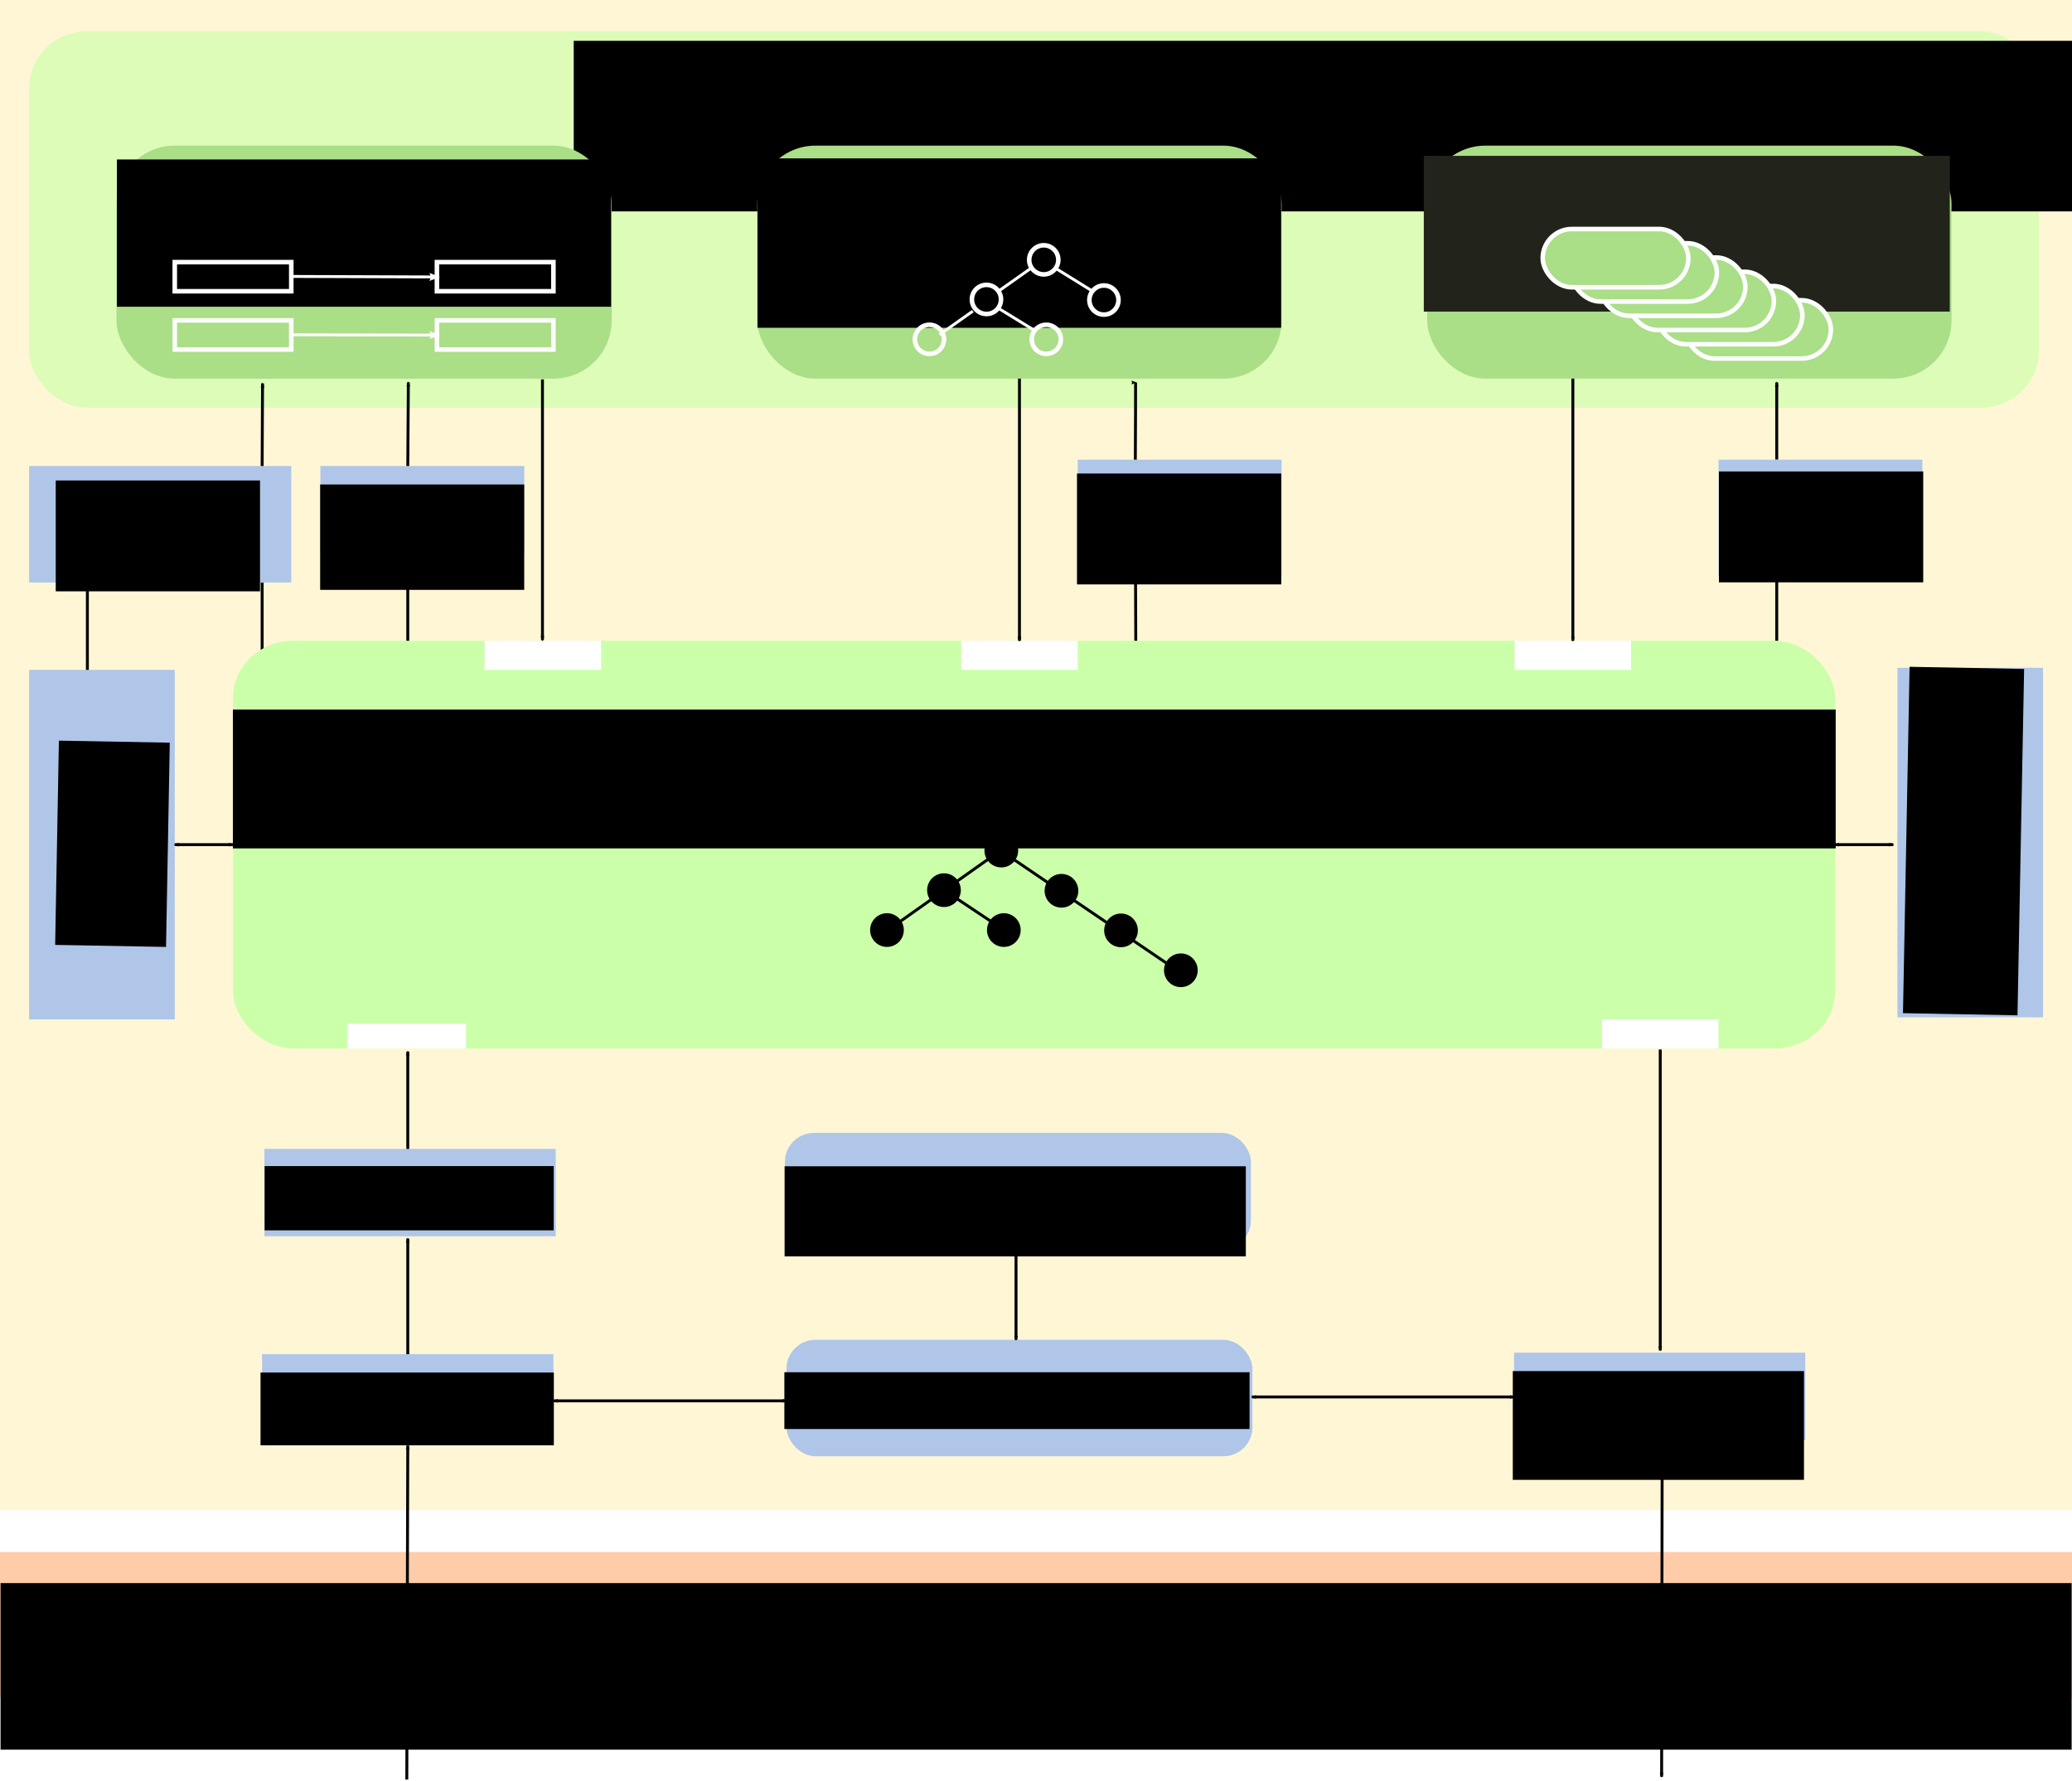 <?xml version="1.0" encoding="UTF-8" standalone="no"?>
<!-- Created with Inkscape (http://www.inkscape.org/) -->

<svg
   xmlns:dc="http://purl.org/dc/elements/1.1/"
   xmlns:cc="http://creativecommons.org/ns#"
   xmlns:rdf="http://www.w3.org/1999/02/22-rdf-syntax-ns#"
   xmlns:svg="http://www.w3.org/2000/svg"
   xmlns="http://www.w3.org/2000/svg"
   xmlns:sodipodi="http://sodipodi.sourceforge.net/DTD/sodipodi-0.dtd"
   xmlns:inkscape="http://www.inkscape.org/namespaces/inkscape"
   width="7269.088"
   height="6248.638"
   id="svg2"
   version="1.1"
   inkscape:version="0.47 r22583"
   sodipodi:docname="soar9.svg"
   inkscape:export-filename="/Users/justinnhli/Dropbox/journal/research/prelim/presentation/working.png"
   inkscape:export-xdpi="19.809912"
   inkscape:export-ydpi="19.809912">
  <sodipodi:namedview
     id="base"
     pagecolor="#ffffff"
     bordercolor="#666666"
     borderopacity="1.0"
     inkscape:pageopacity="0.0"
     inkscape:pageshadow="2"
     inkscape:zoom="0.13442929"
     inkscape:cx="3634.5442"
     inkscape:cy="3124.3191"
     inkscape:document-units="px"
     inkscape:current-layer="layer1"
     showgrid="false"
     inkscape:window-width="1920"
     inkscape:window-height="1088"
     inkscape:window-x="0"
     inkscape:window-y="22"
     inkscape:window-maximized="0">
    <inkscape:grid
       type="xygrid"
       id="grid3592"
       empspacing="5"
       visible="true"
       enabled="true"
       snapvisiblegridlinesonly="true" />
  </sodipodi:namedview>
  <defs
     id="defs4">
    <marker
       inkscape:stockid="Arrow1Mstart"
       orient="auto"
       refY="0"
       refX="0"
       id="Arrow1Mstart"
       style="overflow:visible">
      <path
         id="path4026"
         d="M 0,0 5,-5 -12.5,0 5,5 0,0 z"
         style="fill-rule:evenodd;stroke:#000000;stroke-width:1pt;marker-start:none"
         transform="matrix(0.4,0,0,0.4,4,0)" />
    </marker>
    <marker
       inkscape:stockid="Arrow1Sstart"
       orient="auto"
       refY="0"
       refX="0"
       id="Arrow1Sstart"
       style="overflow:visible">
      <path
         id="path4032"
         d="M 0,0 5,-5 -12.5,0 5,5 0,0 z"
         style="fill-rule:evenodd;stroke:#000000;stroke-width:1pt;marker-start:none"
         transform="matrix(0.2,0,0,0.2,1.2,0)" />
    </marker>
    <marker
       inkscape:stockid="Arrow2Mstart"
       orient="auto"
       refY="0"
       refX="0"
       id="Arrow2Mstart"
       style="overflow:visible">
      <path
         id="path3714"
         style="font-size:12px;fill-rule:evenodd;stroke-width:0.625;stroke-linejoin:round"
         d="M 8.719,4.034 -2.207,0.016 8.719,-4.002 c -1.745,2.372 -1.735,5.617 -6e-7,8.035 z"
         transform="scale(0.6,0.6)" />
    </marker>
    <marker
       inkscape:stockid="Arrow2Mend"
       orient="auto"
       refY="0"
       refX="0"
       id="Arrow2Mend"
       style="overflow:visible">
      <path
         id="path3717"
         style="font-size:12px;fill-rule:evenodd;stroke-width:0.625;stroke-linejoin:round"
         d="M 8.719,4.034 -2.207,0.016 8.719,-4.002 c -1.745,2.372 -1.735,5.617 -6e-7,8.035 z"
         transform="scale(-0.6,-0.6)" />
    </marker>
    <marker
       inkscape:stockid="Arrow2Lend"
       orient="auto"
       refY="0"
       refX="0"
       id="Arrow2Lend"
       style="overflow:visible">
      <path
         id="path3711"
         style="font-size:12px;fill-rule:evenodd;stroke-width:0.625;stroke-linejoin:round"
         d="M 8.719,4.034 -2.207,0.016 8.719,-4.002 c -1.745,2.372 -1.735,5.617 -6e-7,8.035 z"
         transform="matrix(-1.1,0,0,-1.1,-1.1,0)" />
    </marker>
    <inkscape:perspective
       sodipodi:type="inkscape:persp3d"
       inkscape:vp_x="0 : 526.18109 : 1"
       inkscape:vp_y="0 : 1000 : 0"
       inkscape:vp_z="744.09448 : 526.18109 : 1"
       inkscape:persp3d-origin="372.04724 : 350.78739 : 1"
       id="perspective10" />
    <inkscape:perspective
       id="perspective3616"
       inkscape:persp3d-origin="0.5 : 0.33333333 : 1"
       inkscape:vp_z="1 : 0.5 : 1"
       inkscape:vp_y="0 : 1000 : 0"
       inkscape:vp_x="0 : 0.5 : 1"
       sodipodi:type="inkscape:persp3d" />
    <inkscape:perspective
       id="perspective3649"
       inkscape:persp3d-origin="0.5 : 0.33333333 : 1"
       inkscape:vp_z="1 : 0.5 : 1"
       inkscape:vp_y="0 : 1000 : 0"
       inkscape:vp_x="0 : 0.5 : 1"
       sodipodi:type="inkscape:persp3d" />
    <inkscape:perspective
       id="perspective3649-7"
       inkscape:persp3d-origin="0.5 : 0.33333333 : 1"
       inkscape:vp_z="1 : 0.5 : 1"
       inkscape:vp_y="0 : 1000 : 0"
       inkscape:vp_x="0 : 0.5 : 1"
       sodipodi:type="inkscape:persp3d" />
    <inkscape:perspective
       id="perspective3649-6"
       inkscape:persp3d-origin="0.5 : 0.33333333 : 1"
       inkscape:vp_z="1 : 0.5 : 1"
       inkscape:vp_y="0 : 1000 : 0"
       inkscape:vp_x="0 : 0.5 : 1"
       sodipodi:type="inkscape:persp3d" />
    <inkscape:perspective
       id="perspective4143"
       inkscape:persp3d-origin="0.5 : 0.33333333 : 1"
       inkscape:vp_z="1 : 0.5 : 1"
       inkscape:vp_y="0 : 1000 : 0"
       inkscape:vp_x="0 : 0.5 : 1"
       sodipodi:type="inkscape:persp3d" />
    <inkscape:perspective
       id="perspective4143-6"
       inkscape:persp3d-origin="0.5 : 0.33333333 : 1"
       inkscape:vp_z="1 : 0.5 : 1"
       inkscape:vp_y="0 : 1000 : 0"
       inkscape:vp_x="0 : 0.5 : 1"
       sodipodi:type="inkscape:persp3d" />
    <inkscape:perspective
       id="perspective4235"
       inkscape:persp3d-origin="0.5 : 0.33333333 : 1"
       inkscape:vp_z="1 : 0.5 : 1"
       inkscape:vp_y="0 : 1000 : 0"
       inkscape:vp_x="0 : 0.5 : 1"
       sodipodi:type="inkscape:persp3d" />
    <inkscape:perspective
       id="perspective4235-8"
       inkscape:persp3d-origin="0.5 : 0.33333333 : 1"
       inkscape:vp_z="1 : 0.5 : 1"
       inkscape:vp_y="0 : 1000 : 0"
       inkscape:vp_x="0 : 0.5 : 1"
       sodipodi:type="inkscape:persp3d" />
    <inkscape:perspective
       id="perspective4235-5"
       inkscape:persp3d-origin="0.5 : 0.33333333 : 1"
       inkscape:vp_z="1 : 0.5 : 1"
       inkscape:vp_y="0 : 1000 : 0"
       inkscape:vp_x="0 : 0.5 : 1"
       sodipodi:type="inkscape:persp3d" />
    <inkscape:perspective
       id="perspective4235-86"
       inkscape:persp3d-origin="0.5 : 0.33333333 : 1"
       inkscape:vp_z="1 : 0.5 : 1"
       inkscape:vp_y="0 : 1000 : 0"
       inkscape:vp_x="0 : 0.5 : 1"
       sodipodi:type="inkscape:persp3d" />
    <inkscape:perspective
       id="perspective4235-6"
       inkscape:persp3d-origin="0.5 : 0.33333333 : 1"
       inkscape:vp_z="1 : 0.5 : 1"
       inkscape:vp_y="0 : 1000 : 0"
       inkscape:vp_x="0 : 0.5 : 1"
       sodipodi:type="inkscape:persp3d" />
    <inkscape:perspective
       id="perspective4235-1"
       inkscape:persp3d-origin="0.5 : 0.33333333 : 1"
       inkscape:vp_z="1 : 0.5 : 1"
       inkscape:vp_y="0 : 1000 : 0"
       inkscape:vp_x="0 : 0.5 : 1"
       sodipodi:type="inkscape:persp3d" />
    <inkscape:perspective
       id="perspective4235-7"
       inkscape:persp3d-origin="0.5 : 0.33333333 : 1"
       inkscape:vp_z="1 : 0.5 : 1"
       inkscape:vp_y="0 : 1000 : 0"
       inkscape:vp_x="0 : 0.5 : 1"
       sodipodi:type="inkscape:persp3d" />
    <inkscape:perspective
       id="perspective4235-56"
       inkscape:persp3d-origin="0.5 : 0.33333333 : 1"
       inkscape:vp_z="1 : 0.5 : 1"
       inkscape:vp_y="0 : 1000 : 0"
       inkscape:vp_x="0 : 0.5 : 1"
       sodipodi:type="inkscape:persp3d" />
    <inkscape:perspective
       id="perspective4235-0"
       inkscape:persp3d-origin="0.5 : 0.33333333 : 1"
       inkscape:vp_z="1 : 0.5 : 1"
       inkscape:vp_y="0 : 1000 : 0"
       inkscape:vp_x="0 : 0.5 : 1"
       sodipodi:type="inkscape:persp3d" />
    <inkscape:perspective
       id="perspective4456"
       inkscape:persp3d-origin="0.5 : 0.33333333 : 1"
       inkscape:vp_z="1 : 0.5 : 1"
       inkscape:vp_y="0 : 1000 : 0"
       inkscape:vp_x="0 : 0.5 : 1"
       sodipodi:type="inkscape:persp3d" />
    <inkscape:perspective
       id="perspective4478"
       inkscape:persp3d-origin="0.5 : 0.33333333 : 1"
       inkscape:vp_z="1 : 0.5 : 1"
       inkscape:vp_y="0 : 1000 : 0"
       inkscape:vp_x="0 : 0.5 : 1"
       sodipodi:type="inkscape:persp3d" />
    <inkscape:perspective
       id="perspective5490"
       inkscape:persp3d-origin="0.5 : 0.33333333 : 1"
       inkscape:vp_z="1 : 0.5 : 1"
       inkscape:vp_y="0 : 1000 : 0"
       inkscape:vp_x="0 : 0.5 : 1"
       sodipodi:type="inkscape:persp3d" />
    <inkscape:perspective
       id="perspective5542"
       inkscape:persp3d-origin="0.5 : 0.33333333 : 1"
       inkscape:vp_z="1 : 0.5 : 1"
       inkscape:vp_y="0 : 1000 : 0"
       inkscape:vp_x="0 : 0.5 : 1"
       sodipodi:type="inkscape:persp3d" />
    <inkscape:perspective
       id="perspective5575"
       inkscape:persp3d-origin="0.5 : 0.33333333 : 1"
       inkscape:vp_z="1 : 0.5 : 1"
       inkscape:vp_y="0 : 1000 : 0"
       inkscape:vp_x="0 : 0.5 : 1"
       sodipodi:type="inkscape:persp3d" />
    <inkscape:perspective
       id="perspective5575-5"
       inkscape:persp3d-origin="0.5 : 0.33333333 : 1"
       inkscape:vp_z="1 : 0.5 : 1"
       inkscape:vp_y="0 : 1000 : 0"
       inkscape:vp_x="0 : 0.5 : 1"
       sodipodi:type="inkscape:persp3d" />
    <inkscape:perspective
       id="perspective5575-8"
       inkscape:persp3d-origin="0.5 : 0.33333333 : 1"
       inkscape:vp_z="1 : 0.5 : 1"
       inkscape:vp_y="0 : 1000 : 0"
       inkscape:vp_x="0 : 0.5 : 1"
       sodipodi:type="inkscape:persp3d" />
    <inkscape:perspective
       id="perspective5575-1"
       inkscape:persp3d-origin="0.5 : 0.33333333 : 1"
       inkscape:vp_z="1 : 0.5 : 1"
       inkscape:vp_y="0 : 1000 : 0"
       inkscape:vp_x="0 : 0.5 : 1"
       sodipodi:type="inkscape:persp3d" />
    <inkscape:perspective
       id="perspective5575-3"
       inkscape:persp3d-origin="0.5 : 0.33333333 : 1"
       inkscape:vp_z="1 : 0.5 : 1"
       inkscape:vp_y="0 : 1000 : 0"
       inkscape:vp_x="0 : 0.5 : 1"
       sodipodi:type="inkscape:persp3d" />
    <inkscape:perspective
       id="perspective5575-7"
       inkscape:persp3d-origin="0.5 : 0.33333333 : 1"
       inkscape:vp_z="1 : 0.5 : 1"
       inkscape:vp_y="0 : 1000 : 0"
       inkscape:vp_x="0 : 0.5 : 1"
       sodipodi:type="inkscape:persp3d" />
    <inkscape:perspective
       id="perspective5575-50"
       inkscape:persp3d-origin="0.5 : 0.33333333 : 1"
       inkscape:vp_z="1 : 0.5 : 1"
       inkscape:vp_y="0 : 1000 : 0"
       inkscape:vp_x="0 : 0.5 : 1"
       sodipodi:type="inkscape:persp3d" />
    <inkscape:perspective
       id="perspective5575-15"
       inkscape:persp3d-origin="0.5 : 0.33333333 : 1"
       inkscape:vp_z="1 : 0.5 : 1"
       inkscape:vp_y="0 : 1000 : 0"
       inkscape:vp_x="0 : 0.5 : 1"
       sodipodi:type="inkscape:persp3d" />
    <inkscape:perspective
       id="perspective5575-59"
       inkscape:persp3d-origin="0.5 : 0.33333333 : 1"
       inkscape:vp_z="1 : 0.5 : 1"
       inkscape:vp_y="0 : 1000 : 0"
       inkscape:vp_x="0 : 0.5 : 1"
       sodipodi:type="inkscape:persp3d" />
    <inkscape:perspective
       id="perspective5575-9"
       inkscape:persp3d-origin="0.5 : 0.33333333 : 1"
       inkscape:vp_z="1 : 0.5 : 1"
       inkscape:vp_y="0 : 1000 : 0"
       inkscape:vp_x="0 : 0.5 : 1"
       sodipodi:type="inkscape:persp3d" />
    <inkscape:perspective
       id="perspective5764"
       inkscape:persp3d-origin="0.5 : 0.33333333 : 1"
       inkscape:vp_z="1 : 0.5 : 1"
       inkscape:vp_y="0 : 1000 : 0"
       inkscape:vp_x="0 : 0.5 : 1"
       sodipodi:type="inkscape:persp3d" />
    <inkscape:perspective
       id="perspective5805"
       inkscape:persp3d-origin="0.5 : 0.33333333 : 1"
       inkscape:vp_z="1 : 0.5 : 1"
       inkscape:vp_y="0 : 1000 : 0"
       inkscape:vp_x="0 : 0.5 : 1"
       sodipodi:type="inkscape:persp3d" />
    <inkscape:perspective
       id="perspective5855"
       inkscape:persp3d-origin="0.5 : 0.33333333 : 1"
       inkscape:vp_z="1 : 0.5 : 1"
       inkscape:vp_y="0 : 1000 : 0"
       inkscape:vp_x="0 : 0.5 : 1"
       sodipodi:type="inkscape:persp3d" />
    <inkscape:perspective
       id="perspective5877"
       inkscape:persp3d-origin="0.5 : 0.33333333 : 1"
       inkscape:vp_z="1 : 0.5 : 1"
       inkscape:vp_y="0 : 1000 : 0"
       inkscape:vp_x="0 : 0.5 : 1"
       sodipodi:type="inkscape:persp3d" />
    <inkscape:perspective
       id="perspective5877-6"
       inkscape:persp3d-origin="0.5 : 0.33333333 : 1"
       inkscape:vp_z="1 : 0.5 : 1"
       inkscape:vp_y="0 : 1000 : 0"
       inkscape:vp_x="0 : 0.5 : 1"
       sodipodi:type="inkscape:persp3d" />
    <inkscape:perspective
       id="perspective5877-2"
       inkscape:persp3d-origin="0.5 : 0.33333333 : 1"
       inkscape:vp_z="1 : 0.5 : 1"
       inkscape:vp_y="0 : 1000 : 0"
       inkscape:vp_x="0 : 0.5 : 1"
       sodipodi:type="inkscape:persp3d" />
    <inkscape:perspective
       id="perspective5877-62"
       inkscape:persp3d-origin="0.5 : 0.33333333 : 1"
       inkscape:vp_z="1 : 0.5 : 1"
       inkscape:vp_y="0 : 1000 : 0"
       inkscape:vp_x="0 : 0.5 : 1"
       sodipodi:type="inkscape:persp3d" />
    <inkscape:perspective
       id="perspective4016"
       inkscape:persp3d-origin="0.5 : 0.33333333 : 1"
       inkscape:vp_z="1 : 0.5 : 1"
       inkscape:vp_y="0 : 1000 : 0"
       inkscape:vp_x="0 : 0.5 : 1"
       sodipodi:type="inkscape:persp3d" />
    <inkscape:perspective
       id="perspective4078"
       inkscape:persp3d-origin="0.5 : 0.33333333 : 1"
       inkscape:vp_z="1 : 0.5 : 1"
       inkscape:vp_y="0 : 1000 : 0"
       inkscape:vp_x="0 : 0.5 : 1"
       sodipodi:type="inkscape:persp3d" />
    <inkscape:perspective
       id="perspective4163"
       inkscape:persp3d-origin="0.5 : 0.33333333 : 1"
       inkscape:vp_z="1 : 0.5 : 1"
       inkscape:vp_y="0 : 1000 : 0"
       inkscape:vp_x="0 : 0.5 : 1"
       sodipodi:type="inkscape:persp3d" />
    <inkscape:perspective
       id="perspective4163-9"
       inkscape:persp3d-origin="0.5 : 0.33333333 : 1"
       inkscape:vp_z="1 : 0.5 : 1"
       inkscape:vp_y="0 : 1000 : 0"
       inkscape:vp_x="0 : 0.5 : 1"
       sodipodi:type="inkscape:persp3d" />
    <inkscape:perspective
       id="perspective4218"
       inkscape:persp3d-origin="0.5 : 0.33333333 : 1"
       inkscape:vp_z="1 : 0.5 : 1"
       inkscape:vp_y="0 : 1000 : 0"
       inkscape:vp_x="0 : 0.5 : 1"
       sodipodi:type="inkscape:persp3d" />
    <inkscape:perspective
       id="perspective4258"
       inkscape:persp3d-origin="0.5 : 0.33333333 : 1"
       inkscape:vp_z="1 : 0.5 : 1"
       inkscape:vp_y="0 : 1000 : 0"
       inkscape:vp_x="0 : 0.5 : 1"
       sodipodi:type="inkscape:persp3d" />
    <inkscape:perspective
       id="perspective4319"
       inkscape:persp3d-origin="0.5 : 0.33333333 : 1"
       inkscape:vp_z="1 : 0.5 : 1"
       inkscape:vp_y="0 : 1000 : 0"
       inkscape:vp_x="0 : 0.5 : 1"
       sodipodi:type="inkscape:persp3d" />
    <inkscape:perspective
       id="perspective4352"
       inkscape:persp3d-origin="0.5 : 0.33333333 : 1"
       inkscape:vp_z="1 : 0.5 : 1"
       inkscape:vp_y="0 : 1000 : 0"
       inkscape:vp_x="0 : 0.5 : 1"
       sodipodi:type="inkscape:persp3d" />
    <marker
       inkscape:stockid="Arrow2LendJ"
       orient="auto"
       refY="0"
       refX="0"
       id="Arrow2LendJ"
       style="overflow:visible">
      <path
         id="path3253"
         style="font-size:12px;fill:#ffffff;fill-rule:evenodd;stroke:#ffffff;stroke-width:0.625;stroke-linejoin:round"
         d="M 8.719,4.034 -2.207,0.016 8.719,-4.002 c -1.745,2.372 -1.735,5.617 -6e-7,8.035 z"
         transform="matrix(-1.1,0,0,-1.1,-1.1,0)" />
    </marker>
    <marker
       inkscape:stockid="Arrow2Lendb"
       orient="auto"
       refY="0"
       refX="0"
       id="Arrow2Lendb"
       style="overflow:visible">
      <path
         id="path3688"
         style="font-size:12px;fill:#fdfefe;fill-rule:evenodd;stroke:#fdfefe;stroke-width:0.625;stroke-linejoin:round"
         d="M 8.719,4.034 -2.207,0.016 8.719,-4.002 c -1.745,2.372 -1.735,5.617 -6e-7,8.035 z"
         transform="matrix(-1.1,0,0,-1.1,-1.1,0)" />
    </marker>
    <inkscape:perspective
       id="perspective5074"
       inkscape:persp3d-origin="0.5 : 0.33333333 : 1"
       inkscape:vp_z="1 : 0.5 : 1"
       inkscape:vp_y="0 : 1000 : 0"
       inkscape:vp_x="0 : 0.5 : 1"
       sodipodi:type="inkscape:persp3d" />
  </defs>
  <g
     inkscape:label="Layer 1"
     inkscape:groupmode="layer"
     id="layer1"
     transform="translate(-20,-392.362)">
    <rect
       style="fill:#fff6d5;fill-opacity:0.99;fill-rule:nonzero;stroke:none"
       id="rect2816"
       width="7269.088"
       height="5298.381"
       x="20"
       y="392.362" />
    <path
       style="fill:none;stroke:#000000;stroke-width:10.218px;stroke-linecap:butt;stroke-linejoin:miter;stroke-opacity:1"
       d="m 939.663,2682.26 c 0,-204.37 0,-246.201 0,-246.201"
       id="path4510"
       sodipodi:nodetypes="cc" />
    <path
       style="fill:none;stroke:#000000;stroke-width:10.218px;stroke-linecap:butt;stroke-linejoin:miter;stroke-opacity:1"
       d="m 1552.773,1925.135 0,0 z"
       id="path3685" />
    <rect
       style="opacity:0.668;fill:#ccffaa;fill-opacity:1;fill-rule:nonzero;stroke:none"
       id="rect3590"
       width="7050.753"
       height="1321.104"
       x="122.185"
       y="501.846"
       ry="199.591"
       rx="204.37" />
    <flowRoot
       xml:space="preserve"
       id="flowRoot3600"
       style="font-size:40px;font-style:normal;font-weight:normal;fill:#000000;fill-opacity:1;stroke:none;font-family:Bitstream Vera Sans"
       transform="matrix(10.218,0,0,10.218,-310.071,-6247.06)"><flowRegion
         id="flowRegion3602"><rect
           id="rect3604"
           width="610.714"
           height="58.571"
           x="229.286"
           y="663.791" /></flowRegion><flowPara
         id="flowPara3606"
         style="font-size:20px;font-style:normal;font-variant:normal;font-weight:normal;font-stretch:normal;font-family:FreeSerif;-inkscape-font-specification:FreeSerif">Symbolic Long Term Memories</flowPara></flowRoot>    <rect
       style="fill:#aade87;fill-opacity:1;fill-rule:nonzero;stroke:none"
       id="rect3596"
       width="1839.327"
       height="817.479"
       x="2676.806"
       y="903.286"
       rx="204.37"
       ry="204.37" />
    <flowRoot
       xml:space="preserve"
       id="flowRoot3600-6-4"
       style="font-size:40px;font-style:normal;font-weight:normal;text-align:center;text-anchor:middle;fill:#000000;fill-opacity:1;stroke:none;font-family:Bitstream Vera Sans"
       transform="matrix(10.218,0,0,10.218,900.834,-5838.732)"><flowRegion
         id="flowRegion3602-6-8"><rect
           style="text-align:center;text-anchor:middle"
           id="rect3604-4-6"
           width="179.793"
           height="58.166"
           x="173.871"
           y="664.196" /></flowRegion><flowPara
         id="flowPara3606-4-4"
         style="font-size:16px;font-style:normal;font-variant:normal;font-weight:normal;font-stretch:normal;text-align:center;text-anchor:middle;font-family:FreeSerif;-inkscape-font-specification:FreeSerif">Semantic</flowPara></flowRoot>    <path
       style="fill:none;stroke:#000000;stroke-width:10.218px;stroke-linecap:butt;stroke-linejoin:miter;stroke-opacity:1"
       d="m 3800.839,1414.211 0,0 z"
       id="path4185" />
    <rect
       style="fill:#aade87;fill-opacity:1;fill-rule:nonzero;stroke:none"
       id="rect3598"
       width="1839.327"
       height="817.479"
       x="5027.057"
       y="903.286"
       rx="204.37"
       ry="204.37" />
    <flowRoot
       xml:space="preserve"
       id="flowRoot3600-6-6"
       style="font-size:40px;font-style:normal;font-weight:normal;fill:#22241c;fill-opacity:1;stroke:none;font-family:Bitstream Vera Sans"
       transform="matrix(10.218,0,0,10.218,3289.385,-5858.238)"><flowRegion
         id="flowRegion3602-6-0"><rect
           id="rect3604-4-9"
           width="180.604"
           height="53.477"
           x="168.881"
           y="665.246"
           style="fill:#22241c" /></flowRegion><flowPara
         id="flowPara3606-4-2"
         style="font-size:16px;font-style:normal;font-variant:normal;font-weight:normal;font-stretch:normal;text-align:center;text-anchor:middle;fill:#22241c;font-family:FreeSerif;-inkscape-font-specification:FreeSerif">Episodic</flowPara></flowRoot>    <g
       transform="matrix(10.218,0,0,10.218,-79.835,-3747.652)"
       id="g4413">
      <rect
         ry="10"
         rx="10"
         y="508.271"
         x="588.384"
         height="20"
         width="50"
         id="rect4225-6"
         style="fill:#aade87;fill-opacity:1;fill-rule:nonzero;stroke:#feffff;stroke-width:1.57;stroke-miterlimit:4;stroke-opacity:1;stroke-dasharray:none;stroke-dashoffset:0" />
      <rect
         ry="10"
         rx="10"
         y="503.378"
         x="578.598"
         height="20"
         width="50"
         id="rect4225-9"
         style="fill:#aade87;fill-opacity:1;fill-rule:nonzero;stroke:#feffff;stroke-width:1.57;stroke-miterlimit:4;stroke-opacity:1;stroke-dasharray:none;stroke-dashoffset:0" />
      <rect
         ry="10"
         rx="10"
         y="498.485"
         x="568.812"
         height="20"
         width="50"
         id="rect4225-37"
         style="fill:#aade87;fill-opacity:1;fill-rule:nonzero;stroke:#feffff;stroke-width:1.57;stroke-miterlimit:4;stroke-opacity:1;stroke-dasharray:none;stroke-dashoffset:0" />
      <rect
         ry="10"
         rx="10"
         y="493.592"
         x="559.025"
         height="20"
         width="50"
         id="rect4225-7"
         style="fill:#aade87;fill-opacity:1;fill-rule:nonzero;stroke:#feffff;stroke-width:1.57;stroke-miterlimit:4;stroke-opacity:1;stroke-dasharray:none;stroke-dashoffset:0" />
      <rect
         ry="10"
         rx="10"
         y="488.699"
         x="549.239"
         height="20"
         width="50"
         id="rect4225-3"
         style="fill:#aade87;fill-opacity:1;fill-rule:nonzero;stroke:#feffff;stroke-width:1.57;stroke-miterlimit:4;stroke-opacity:1;stroke-dasharray:none;stroke-dashoffset:0" />
      <rect
         ry="10"
         rx="10"
         y="483.806"
         x="539.453"
         height="20"
         width="50"
         id="rect4225"
         style="fill:#aade87;fill-opacity:1;fill-rule:nonzero;stroke:#feffff;stroke-width:1.57;stroke-miterlimit:4;stroke-opacity:1;stroke-dasharray:none;stroke-dashoffset:0" />
    </g>
    <rect
       style="fill:#ccffaa;fill-opacity:1;fill-rule:nonzero;stroke:none"
       id="rect4405"
       width="5620.166"
       height="1430.588"
       x="837.479"
       y="2640.428"
       rx="212.082"
       ry="199.591" />
    <rect
       style="fill:#ffffff;fill-opacity:1;fill-rule:nonzero;stroke:none"
       id="rect4407"
       width="416.038"
       height="87.587"
       x="1238.919"
       y="3983.429"
       rx="7.7960838e-05"
       ry="87.587" />
    <rect
       style="fill:#ffffff;fill-opacity:1;fill-rule:nonzero;stroke:none"
       id="rect4409"
       width="408.739"
       height="102.185"
       x="5640.166"
       y="3968.831"
       rx="0"
       ry="102.185" />
    <rect
       style="fill:#ffffff;fill-opacity:1;fill-rule:nonzero;stroke:none"
       id="rect4411"
       width="408.739"
       height="102.185"
       x="5333.611"
       y="2640.428"
       ry="0" />
    <rect
       style="fill:#ffffff;fill-opacity:1;fill-rule:nonzero;stroke:none"
       id="rect4413"
       width="408.739"
       height="102.185"
       x="1720"
       y="2640.428"
       rx="0"
       ry="47.443" />
    <rect
       style="fill:#ffffff;fill-opacity:1;fill-rule:nonzero;stroke:none"
       id="rect4415"
       width="408.739"
       height="102.185"
       x="3392.099"
       y="2640.428"
       rx="0"
       ry="102.185" />
    <rect
       style="fill:#ffccaa;fill-opacity:1;fill-rule:nonzero;stroke:none"
       id="rect4417"
       width="7269.088"
       height="510.924"
       x="20"
       y="5837.354"
       rx="0"
       ry="0" />
    <rect
       style="fill:#afc6e9;fill-opacity:1;fill-rule:nonzero;stroke:none"
       id="rect4421"
       width="510.925"
       height="1226.216"
       x="6676.612"
       y="2735.314" />
    <rect
       style="fill:#afc6e9;fill-opacity:1;fill-rule:nonzero;stroke:none"
       id="rect4425"
       width="1634.957"
       height="408.739"
       x="2778.99"
       y="5092.864"
       ry="102.185" />
    <rect
       style="fill:#afc6e9;fill-opacity:1;fill-rule:nonzero;stroke:none"
       id="rect4442"
       width="510.924"
       height="1226.218"
       x="122.185"
       y="2742.613" />
    <rect
       style="fill:#afc6e9;fill-opacity:1;fill-rule:nonzero;stroke:none"
       id="rect4444"
       width="919.663"
       height="408.739"
       x="122.185"
       y="2027.32" />
    <rect
       style="fill:#afc6e9;fill-opacity:1;fill-rule:nonzero;stroke:none"
       id="rect4446"
       width="715.294"
       height="306.555"
       x="1144.033"
       y="2027.32" />
    <path
       style="fill:none;stroke:#000000;stroke-width:10.218px;stroke-linecap:butt;stroke-linejoin:miter;stroke-opacity:1;marker-end:url(#Arrow2Mend)"
       d="m 3596.469,1720.765 0,919.663"
       id="path4492" />
    <path
       sodipodi:nodetypes="cc"
       style="fill:none;stroke:#000000;stroke-width:10.218;stroke-linecap:butt;stroke-linejoin:miter;stroke-miterlimit:4;stroke-opacity:1;stroke-dasharray:none;marker-end:url(#Arrow2Mend)"
       d="m 4003.026,2005.801 c 0.829,-69.442 0.829,-271.491 0.829,-271.491"
       id="path4496" />
    <path
       style="fill:none;stroke:#000000;stroke-width:10.218px;stroke-linecap:butt;stroke-linejoin:miter;stroke-opacity:1;marker-end:url(#Arrow2Mend)"
       d="m 5537.981,1720.765 0,919.663"
       id="path4498" />
    <path
       style="fill:none;stroke:#000000;stroke-width:10.218px;stroke-linecap:butt;stroke-linejoin:miter;stroke-opacity:1;marker-start:none;marker-end:none"
       d="m 6253.275,2640.428 c 0,-102.185 0,-226.554 0,-226.554"
       id="path4500"
       sodipodi:nodetypes="cc" />
    <path
       style="fill:none;stroke:#000000;stroke-width:10.218;stroke-linecap:butt;stroke-linejoin:miter;stroke-miterlimit:4;stroke-opacity:1;stroke-dasharray:none;marker-end:url(#Arrow2Mend)"
       d="m 6253.273,2005.135 0,-270.913"
       id="path4502"
       sodipodi:nodetypes="cc" />
    <path
       style="fill:none;stroke:#000000;stroke-width:10.218px;stroke-linecap:butt;stroke-linejoin:miter;stroke-opacity:1;marker-start:url(#Arrow2Mstart);marker-end:url(#Arrow2Mend)"
       d="m 6457.644,3355.722 204.37,0"
       id="path4504" />
    <path
       style="fill:none;stroke:#000000;stroke-width:10.218px;stroke-linecap:butt;stroke-linejoin:miter;stroke-opacity:1;marker-start:url(#Arrow2Mstart);marker-end:url(#Arrow2Mend)"
       d="m 633.109,3355.722 204.37,0"
       id="path4506" />
    <path
       style="fill:none;stroke:#000000;stroke-width:10.218px;stroke-linecap:butt;stroke-linejoin:miter;stroke-opacity:1;marker-end:url(#Arrow2Mend)"
       d="m 326.555,2742.613 0,-306.555"
       id="path4508" />
    <path
       sodipodi:nodetypes="cc"
       style="fill:none;stroke:#000000;stroke-width:10.218;stroke-linecap:butt;stroke-linejoin:miter;stroke-miterlimit:4;stroke-opacity:1;stroke-dasharray:none;marker-end:url(#Arrow2Mend)"
       d="m 939.663,2027.32 1.399,-289.769"
       id="path4512" />
    <path
       style="fill:none;stroke:#000000;stroke-width:10.218px;stroke-linecap:butt;stroke-linejoin:miter;stroke-opacity:1"
       d="m 1450.588,2640.428 0,-306.555"
       id="path4514" />
    <rect
       ry="204.37"
       rx="204.37"
       y="903.286"
       x="428.739"
       height="817.479"
       width="1737.142"
       id="rect3594"
       style="fill:#aade87;fill-opacity:1;fill-rule:nonzero;stroke:none" />
    <flowRoot
       transform="matrix(10.218,0,0,10.218,-1503.769,-5830.756)"
       style="font-size:40px;font-style:normal;font-weight:normal;text-align:center;text-anchor:middle;fill:#000000;fill-opacity:1;stroke:none;font-family:Bitstream Vera Sans"
       id="flowRoot3600-6"
       xml:space="preserve"><flowRegion
         id="flowRegion3602-6"><rect
           style="text-align:center;text-anchor:middle"
           y="663.791"
           x="189.259"
           height="50.566"
           width="169.687"
           id="rect3604-4" /></flowRegion><flowPara
         style="font-size:16px;font-style:normal;font-variant:normal;font-weight:normal;font-stretch:normal;text-align:center;text-anchor:middle;font-family:FreeSerif;-inkscape-font-specification:FreeSerif"
         id="flowPara3606-4">Procedural</flowPara></flowRoot>    <rect
       ry="51.092"
       rx="0"
       y="1312.026"
       x="633.109"
       height="102.185"
       width="408.739"
       id="rect3639"
       style="fill:#ffffff;fill-opacity:0;fill-rule:nonzero;stroke:#fdfefe;stroke-width:16.043;stroke-miterlimit:4;stroke-opacity:1;stroke-dasharray:none;stroke-dashoffset:0" />
    <rect
       ry="51.092"
       rx="0"
       y="1516.395"
       x="633.109"
       height="102.185"
       width="408.739"
       id="rect3639-4"
       style="fill:#ffffff;fill-opacity:0;fill-rule:nonzero;stroke:#fdfefe;stroke-width:16.043;stroke-miterlimit:4;stroke-opacity:1;stroke-dasharray:none;stroke-dashoffset:0" />
    <rect
       ry="51.092"
       rx="0"
       y="1312.026"
       x="1552.773"
       height="102.185"
       width="408.739"
       id="rect3639-0"
       style="fill:#ffffff;fill-opacity:0;fill-rule:nonzero;stroke:#fdfefe;stroke-width:16.043;stroke-miterlimit:4;stroke-opacity:1;stroke-dasharray:none;stroke-dashoffset:0" />
    <rect
       ry="51.092"
       rx="0"
       y="1516.395"
       x="1552.773"
       height="102.185"
       width="408.739"
       id="rect3639-47"
       style="fill:#ffffff;fill-opacity:0;fill-rule:nonzero;stroke:#fdfefe;stroke-width:16.043;stroke-miterlimit:4;stroke-opacity:1;stroke-dasharray:none;stroke-dashoffset:0" />
    <path
       id="path3681"
       d="m 1036.791,1362.199 c 521.039,1.839 521.039,1.839 521.039,1.839"
       style="fill:none;stroke:#ffffff;stroke-width:10.218;stroke-linecap:butt;stroke-linejoin:miter;stroke-miterlimit:4;stroke-opacity:1;stroke-dasharray:none;marker-end:url(#Arrow2LendJ)" />
    <path
       id="path3683"
       d="m 1036.79,1566.925 521.041,1.126"
       style="fill:none;stroke:#fdfefe;stroke-width:10.218px;stroke-linecap:butt;stroke-linejoin:miter;stroke-opacity:1;marker-end:url(#Arrow2Lendb)" />
    <path
       style="fill:none;stroke:#000000;stroke-width:10.218px;stroke-linecap:butt;stroke-linejoin:miter;stroke-opacity:1"
       d="m 1450.588,1720.765 0,0 z"
       id="path4518" />
    <path
       sodipodi:nodetypes="cc"
       style="fill:none;stroke:#000000;stroke-width:10.218px;stroke-linecap:butt;stroke-linejoin:miter;stroke-opacity:1;marker-end:url(#Arrow2Mend)"
       d="m 1447.169,6635.891 3.418,-1171.887"
       id="path4520" />
    <path
       sodipodi:nodetypes="cc"
       style="fill:none;stroke:#000000;stroke-width:10.218px;stroke-linecap:butt;stroke-linejoin:miter;stroke-opacity:1;marker-end:url(#Arrow2Mend)"
       d="m 1450.588,5146.549 0,-408.739"
       id="path4522" />
    <path
       sodipodi:nodetypes="cc"
       style="fill:none;stroke:#000000;stroke-width:10.218px;stroke-linecap:butt;stroke-linejoin:miter;stroke-opacity:1;marker-end:url(#Arrow2Mend)"
       d="m 1450.588,4479.756 0,-397.962"
       id="path4524" />
    <path
       sodipodi:nodetypes="cc"
       style="fill:none;stroke:#000000;stroke-width:10.218px;stroke-linecap:butt;stroke-linejoin:miter;stroke-opacity:1;marker-start:url(#Arrow2Mstart);marker-end:url(#Arrow2Mend)"
       d="m 3584.469,4786.514 0,306.35"
       id="path4528" />
    <path
       sodipodi:nodetypes="cc"
       style="fill:none;stroke:#000000;stroke-width:10.218px;stroke-linecap:butt;stroke-linejoin:miter;stroke-opacity:1;marker-end:url(#Arrow2Mend)"
       d="m 5851.352,5449.255 -1.948,1176.621"
       id="path4534" />
    <flowRoot
       transform="matrix(10.218,0,0,10.218,-256.538,-3893.24)"
       style="font-size:40px;font-style:normal;font-weight:normal;text-align:center;text-anchor:middle;fill:#000000;fill-opacity:1;stroke:none;font-family:Bitstream Vera Sans"
       id="flowRoot3600-0"
       xml:space="preserve"><flowRegion
         id="flowRegion3602-3"><rect
           style="text-align:center;text-anchor:middle"
           y="663.063"
           x="107.021"
           height="47.655"
           width="550.31"
           id="rect3604-3" /></flowRegion><flowPara
         style="font-size:20px;font-style:normal;font-variant:normal;font-weight:normal;font-stretch:normal;text-align:center;text-anchor:middle;font-family:FreeSerif;-inkscape-font-specification:FreeSerif"
         id="flowPara3606-9">Symbolic Short-Term Memory</flowPara></flowRoot>    <flowRoot
       xml:space="preserve"
       id="flowRoot3600-6-3"
       style="font-size:40px;font-style:normal;font-weight:normal;fill:#000000;fill-opacity:1;stroke:none;font-family:Bitstream Vera Sans"
       transform="matrix(10.218,0,0,10.218,-2127.307,-4704.611)"><flowRegion
         id="flowRegion3602-6-3"><rect
           id="rect3604-4-2"
           width="70.14"
           height="38.072"
           x="229.286"
           y="663.791" /></flowRegion><flowPara
         id="flowPara3606-4-23"
         style="font-size:12px;font-style:normal;font-variant:normal;font-weight:normal;font-stretch:normal;text-align:center;text-anchor:middle;font-family:FreeSerif;-inkscape-font-specification:FreeSerif">Reinforce-ment </flowPara><flowPara
         style="font-size:12px;font-style:normal;font-variant:normal;font-weight:normal;font-stretch:normal;text-align:center;text-anchor:middle;font-family:FreeSerif;-inkscape-font-specification:FreeSerif"
         id="flowPara5565">Learning</flowPara></flowRoot>    <flowRoot
       xml:space="preserve"
       id="flowRoot3600-6-3-8"
       style="font-size:40px;font-style:normal;font-weight:normal;text-align:center;text-anchor:middle;fill:#000000;fill-opacity:1;stroke:none;font-family:Bitstream Vera Sans"
       transform="matrix(10.218,0,0,10.218,-1223.023,-4684.817)"><flowRegion
         id="flowRegion3602-6-3-2"><rect
           style="text-align:center;text-anchor:middle"
           id="rect3604-4-2-3"
           width="70.061"
           height="36.179"
           x="231.572"
           y="663.239" /></flowRegion><flowPara
         style="font-size:12px;font-style:normal;font-variant:normal;font-weight:normal;font-stretch:normal;text-align:center;text-anchor:middle;font-family:FreeSerif;-inkscape-font-specification:FreeSerif"
         id="flowPara5565-5">Chunking</flowPara></flowRoot>    <g
       id="g7048"
       transform="translate(0,80)">
      <rect
         y="1925.135"
         x="3800.839"
         height="408.739"
         width="715.294"
         id="rect4446-8"
         style="fill:#afc6e9;fill-opacity:1;fill-rule:nonzero;stroke:none" />
      <flowRoot
         transform="matrix(10.218,0,0,10.218,1455.508,-4808.899)"
         style="font-size:40px;font-style:normal;font-weight:normal;fill:#000000;fill-opacity:1;stroke:none;font-family:Bitstream Vera Sans"
         id="flowRoot3600-6-3-2"
         xml:space="preserve"><flowRegion
           id="flowRegion3602-6-3-8"><rect
             y="663.791"
             x="229.286"
             height="38.072"
             width="70.14"
             id="rect3604-4-2-4" /></flowRegion><flowPara
           style="font-size:12px;font-style:normal;font-variant:normal;font-weight:normal;font-stretch:normal;text-align:center;text-anchor:middle;font-family:FreeSerif;-inkscape-font-specification:FreeSerif"
           id="flowPara3606-4-23-1">Semantic </flowPara><flowPara
           id="flowPara5565-7"
           style="font-size:12px;font-style:normal;font-variant:normal;font-weight:normal;font-stretch:normal;text-align:center;text-anchor:middle;font-family:FreeSerif;-inkscape-font-specification:FreeSerif">Learning</flowPara></flowRoot>    </g>
    <g
       id="g7056"
       transform="translate(0,80)">
      <rect
         y="1925.135"
         x="6048.905"
         height="408.739"
         width="715.294"
         id="rect4446-8-6"
         style="fill:#afc6e9;fill-opacity:1;fill-rule:nonzero;stroke:none" />
      <flowRoot
         transform="matrix(10.218,0,0,10.218,3707.606,-4816.198)"
         style="font-size:40px;font-style:normal;font-weight:normal;fill:#000000;fill-opacity:1;stroke:none;font-family:Bitstream Vera Sans"
         id="flowRoot3600-6-3-87"
         xml:space="preserve"><flowRegion
           id="flowRegion3602-6-3-3"><rect
             y="663.791"
             x="229.286"
             height="38.072"
             width="70.14"
             id="rect3604-4-2-9" /></flowRegion><flowPara
           style="font-size:12px;font-style:normal;font-variant:normal;font-weight:normal;font-stretch:normal;text-align:center;text-anchor:middle;font-family:FreeSerif;-inkscape-font-specification:FreeSerif"
           id="flowPara3606-4-23-2">Episodic </flowPara><flowPara
           id="flowPara5565-9"
           style="font-size:12px;font-style:normal;font-variant:normal;font-weight:normal;font-stretch:normal;text-align:center;text-anchor:middle;font-family:FreeSerif;-inkscape-font-specification:FreeSerif">Learning</flowPara></flowRoot>    </g>
    <flowRoot
       xml:space="preserve"
       id="flowRoot3600-6-3-6"
       style="font-size:40px;font-style:normal;font-weight:normal;fill:#000000;fill-opacity:1;stroke:none;font-family:Bitstream Vera Sans"
       transform="matrix(0.187,-10.217,10.217,0.187,-6611.317,5925.962)"><flowRegion
         id="flowRegion3602-6-3-5"><rect
           id="rect3604-4-2-39"
           width="70.14"
           height="38.072"
           x="229.286"
           y="663.791" /></flowRegion><flowPara
         id="flowPara3606-4-23-9"
         style="font-size:12px;font-style:normal;font-variant:normal;font-weight:normal;font-stretch:normal;text-align:center;text-anchor:middle;font-family:FreeSerif;-inkscape-font-specification:FreeSerif">Appraisal </flowPara><flowPara
         style="font-size:12px;font-style:normal;font-variant:normal;font-weight:normal;font-stretch:normal;text-align:center;text-anchor:middle;font-family:FreeSerif;-inkscape-font-specification:FreeSerif"
         id="flowPara5565-58">Detector</flowPara></flowRoot>    <flowRoot
       xml:space="preserve"
       id="flowRoot3600-6-3-9"
       style="font-size:40px;font-style:normal;font-weight:normal;fill:#000000;fill-opacity:1;stroke:none;font-family:Bitstream Vera Sans"
       transform="matrix(-0.195,10.217,-10.217,-0.195,13925.438,741.945)"><flowRegion
         id="flowRegion3602-6-3-7"><rect
           id="rect3604-4-2-5"
           width="118.933"
           height="39.325"
           x="208.143"
           y="662.01" /></flowRegion><flowPara
         id="flowPara3606-4-23-4"
         style="font-size:12px;font-style:normal;font-variant:normal;font-weight:normal;font-stretch:normal;text-align:center;text-anchor:middle;font-family:FreeSerif;-inkscape-font-specification:FreeSerif">Decision </flowPara><flowPara
         style="font-size:12px;font-style:normal;font-variant:normal;font-weight:normal;font-stretch:normal;text-align:center;text-anchor:middle;font-family:FreeSerif;-inkscape-font-specification:FreeSerif"
         id="flowPara5565-8">Procedure</flowPara></flowRoot>    <rect
       style="fill:#afc6e9;fill-opacity:1;fill-rule:nonzero;stroke:none"
       id="rect4440"
       width="1021.848"
       height="306.555"
       x="947.747"
       y="4423.172"
       rx="0" />
    <flowRoot
       xml:space="preserve"
       id="flowRoot3600-6-3-1"
       style="font-size:40px;font-style:normal;font-weight:normal;text-align:center;text-anchor:middle;fill:#000000;fill-opacity:1;stroke:none;font-family:Bitstream Vera Sans"
       transform="matrix(10.218,0,0,10.218,-1238.366,-2299.085)"><flowRegion
         id="flowRegion3602-6-3-9"><rect
           style="text-align:center;text-anchor:middle"
           id="rect3604-4-2-2"
           width="99.25"
           height="22.061"
           x="214.003"
           y="663.791" /></flowRegion><flowPara
         style="font-size:12px;font-style:normal;font-variant:normal;font-weight:normal;font-stretch:normal;text-align:center;text-anchor:middle;font-family:FreeSerif;-inkscape-font-specification:FreeSerif"
         id="flowPara5565-3">Clustering</flowPara></flowRoot>    <g
       transform="matrix(10.218,0,0,10.218,-184.37,-3668.256)"
       id="g3967">
      <rect
         ry="0"
         rx="10"
         y="862.362"
         x="110"
         height="30"
         width="100"
         id="rect4438"
         style="fill:#afc6e9;fill-opacity:1;fill-rule:nonzero;stroke:none" />
      <flowRoot
         transform="translate(-102.369,204.883)"
         style="font-size:40px;font-style:normal;font-weight:normal;text-align:center;text-anchor:middle;fill:#000000;fill-opacity:1;stroke:none;font-family:Bitstream Vera Sans"
         id="flowRoot3600-6-3-65"
         xml:space="preserve"><flowRegion
           id="flowRegion3602-6-3-79"><rect
             style="text-align:center;text-anchor:middle"
             y="663.791"
             x="211.819"
             height="24.972"
             width="100.706"
             id="rect3604-4-2-6" /></flowRegion><flowPara
           id="flowPara5565-1"
           style="font-size:12px;font-style:normal;font-variant:normal;font-weight:normal;font-stretch:normal;text-align:center;text-anchor:middle;font-family:FreeSerif;-inkscape-font-specification:FreeSerif">Perception</flowPara></flowRoot>    </g>
    <rect
       style="fill:#afc6e9;fill-opacity:1;fill-rule:nonzero;stroke:none"
       id="rect4423"
       width="1634.957"
       height="408.739"
       x="2773.602"
       y="4366.997"
       ry="102.185" />
    <flowRoot
       xml:space="preserve"
       id="flowRoot3600-6-3-28"
       style="font-size:40px;font-style:normal;font-weight:normal;text-align:center;text-anchor:middle;fill:#000000;fill-opacity:1;stroke:none;font-family:Bitstream Vera Sans"
       transform="matrix(10.218,0,0,10.218,749.494,-2305.865)"><flowRegion
         id="flowRegion3602-6-3-84"><rect
           style="text-align:center;text-anchor:middle"
           id="rect3604-4-2-41"
           width="158.361"
           height="30.942"
           x="197.992"
           y="664.519" /></flowRegion><flowPara
         style="font-size:12px;font-style:normal;font-variant:normal;font-weight:normal;font-stretch:normal;text-align:center;text-anchor:middle;font-family:FreeSerif;-inkscape-font-specification:FreeSerif"
         id="flowPara5565-6">LT Visual Memory</flowPara></flowRoot>    <flowRoot
       xml:space="preserve"
       id="flowRoot3600-6-3-61"
       style="font-size:40px;font-style:normal;font-weight:normal;fill:#000000;fill-opacity:1;stroke:none;font-family:Bitstream Vera Sans"
       transform="matrix(10.218,0,0,10.218,733.808,-1575.882)"><flowRegion
         id="flowRegion3602-6-3-4"><rect
           id="rect3604-4-2-94"
           width="159.722"
           height="19.5"
           x="199.447"
           y="663.791" /></flowRegion><flowPara
         style="font-size:12px;font-style:normal;font-variant:normal;font-weight:normal;font-stretch:normal;text-align:center;text-anchor:middle;font-family:FreeSerif;-inkscape-font-specification:FreeSerif"
         id="flowPara5565-4">ST Visual Memory</flowPara></flowRoot>    <g
       transform="matrix(10.218,0,0,10.218,-186.079,-3673.383)"
       id="g3960">
      <rect
         ry="0"
         y="862.362"
         x="540"
         height="30"
         width="100"
         id="rect4427"
         style="fill:#afc6e9;fill-opacity:1;fill-rule:nonzero;stroke:none" />
      <flowRoot
         transform="translate(325.569,204.883)"
         style="font-size:40px;font-style:normal;font-weight:normal;text-align:center;text-anchor:middle;fill:#000000;fill-opacity:1;stroke:none;font-family:Bitstream Vera Sans"
         id="flowRoot3600-6-3-7"
         xml:space="preserve"><flowRegion
           id="flowRegion3602-6-3-0"><rect
             style="text-align:center;text-anchor:middle"
             y="663.791"
             x="214.003"
             height="37.344"
             width="99.978"
             id="rect3604-4-2-91" /></flowRegion><flowPara
           id="flowPara5565-96"
           style="font-size:12px;font-style:normal;font-variant:normal;font-weight:normal;font-stretch:normal;text-align:center;text-anchor:middle;font-family:FreeSerif;-inkscape-font-specification:FreeSerif">Action</flowPara></flowRoot>    </g>
    <flowRoot
       transform="matrix(10.218,0,0,10.218,1069.413,-816.253)"
       style="font-size:40px;font-style:normal;font-weight:normal;text-align:center;text-anchor:middle;fill:#000000;fill-opacity:1;stroke:none;font-family:Bitstream Vera Sans"
       id="flowRoot3600-0-0"
       xml:space="preserve"><flowRegion
         id="flowRegion3602-3-3"><rect
           y="661.855"
           x="-102.513"
           height="57.189"
           width="711.083"
           id="rect3604-3-8"
           style="text-align:center;text-anchor:middle" /></flowRegion><flowPara
         style="font-size:20px;font-style:normal;font-variant:normal;font-weight:normal;font-stretch:normal;text-align:center;text-anchor:middle;font-family:FreeSerif;-inkscape-font-specification:FreeSerif"
         id="flowPara3606-9-2">Body</flowPara></flowRoot>    <path
       sodipodi:nodetypes="cc"
       style="fill:none;stroke:#000000;stroke-width:10.218px;stroke-linecap:butt;stroke-linejoin:miter;stroke-opacity:1;marker-end:url(#Arrow2Mend)"
       d="m 1450.588,2027.32 2.027,-293.381"
       id="path4516" />
    <path
       sodipodi:nodetypes="cc"
       style="fill:none;stroke:#000000;stroke-width:10.218px;stroke-linecap:butt;stroke-linejoin:miter;stroke-opacity:1;marker-end:url(#Arrow2Mend)"
       d="m 5844.535,4074.434 0,1055.671"
       id="path4532" />
    <path
       sodipodi:nodetypes="cc"
       style="fill:none;stroke:#000000;stroke-width:10.218px;stroke-linecap:butt;stroke-linejoin:miter;stroke-opacity:1;marker-start:url(#Arrow2Mstart);marker-end:url(#Arrow2Mend)"
       d="m 4412.239,5293.458 919.663,0"
       id="path4530" />
    <path
       style="fill:none;stroke:#000000;stroke-width:10.218px;stroke-linecap:butt;stroke-linejoin:miter;stroke-opacity:1;marker-start:url(#Arrow2Mstart);marker-end:url(#Arrow2Mend)"
       d="m 1962.676,5307.13 817.479,0"
       id="path4526" />
    <g
       transform="matrix(10.218,0,0,10.218,-390.287,-3639.294)"
       id="g4393">
      <path
         id="path4179-0"
         d="m 379.829,689.298 -34.927,24.717"
         style="fill:#000000;fill-opacity:1;stroke:#000000;stroke-width:1;stroke-linecap:butt;stroke-linejoin:miter;stroke-miterlimit:4;stroke-opacity:1;stroke-dasharray:none"
         sodipodi:nodetypes="cc" />
      <path
         transform="translate(38.939,209.252)"
         d="m 350,477.362 c 0,2.761 -2.239,5 -5,5 -2.761,0 -5,-2.239 -5,-5 0,-2.761 2.239,-5 5,-5 2.761,0 5,2.239 5,5 z"
         sodipodi:ry="5"
         sodipodi:rx="5"
         sodipodi:cy="477.36218"
         sodipodi:cx="345"
         id="path4169-8"
         style="fill:#000000;fill-opacity:1;fill-rule:nonzero;stroke:#000000;stroke-width:1.57;stroke-miterlimit:4;stroke-opacity:1;stroke-dasharray:none;stroke-dashoffset:0"
         sodipodi:type="arc" />
      <path
         id="path4183-5"
         d="M 387.951,689.49 445.699,728.695"
         style="fill:#000000;fill-opacity:1;stroke:#000000;stroke-width:1;stroke-linecap:butt;stroke-linejoin:miter;stroke-miterlimit:4;stroke-opacity:1;stroke-dasharray:none"
         sodipodi:nodetypes="cc" />
      <path
         transform="translate(19.26,222.846)"
         d="m 350,477.362 c 0,2.761 -2.239,5 -5,5 -2.761,0 -5,-2.239 -5,-5 0,-2.761 2.239,-5 5,-5 2.761,0 5,2.239 5,5 z"
         sodipodi:ry="5"
         sodipodi:rx="5"
         sodipodi:cy="477.36218"
         sodipodi:cx="345"
         id="path4169-7-2"
         style="fill:#000000;fill-opacity:1;fill-rule:nonzero;stroke:#000000;stroke-width:1.57;stroke-miterlimit:4;stroke-opacity:1;stroke-dasharray:none;stroke-dashoffset:0"
         sodipodi:type="arc" />
      <path
         transform="translate(29.811,216.546)"
         d="m 360,497.362 c 0,2.761 -2.239,5 -5,5 -2.761,0 -5,-2.239 -5,-5 0,-2.761 2.239,-5 5,-5 2.761,0 5,2.239 5,5 z"
         sodipodi:ry="5"
         sodipodi:rx="5"
         sodipodi:cy="497.36218"
         sodipodi:cx="355"
         id="path4171-9-7"
         style="fill:#000000;fill-opacity:1;fill-rule:nonzero;stroke:#000000;stroke-width:1.57;stroke-miterlimit:4;stroke-opacity:1;stroke-dasharray:none;stroke-dashoffset:0"
         sodipodi:type="arc" />
      <path
         transform="translate(9.688,216.546)"
         d="m 340,497.362 c 0,2.761 -2.239,5 -5,5 -2.761,0 -5,-2.239 -5,-5 0,-2.761 2.239,-5 5,-5 2.761,0 5,2.239 5,5 z"
         sodipodi:ry="5"
         sodipodi:rx="5"
         sodipodi:cy="497.36218"
         sodipodi:cx="335"
         id="path4173-3-3"
         style="fill:#000000;fill-opacity:1;fill-rule:nonzero;stroke:#000000;stroke-width:1.57;stroke-miterlimit:4;stroke-opacity:1;stroke-dasharray:none;stroke-dashoffset:0"
         sodipodi:type="arc" />
      <path
         id="path4183-0-9"
         d="m 364.474,700.315 20.551,13.701"
         style="fill:#000000;fill-opacity:1;stroke:#000000;stroke-width:1;stroke-linecap:butt;stroke-linejoin:miter;stroke-miterlimit:4;stroke-opacity:1;stroke-dasharray:none"
         sodipodi:nodetypes="cc" />
      <path
         transform="translate(59.597,223.059)"
         d="m 350,477.362 c 0,2.761 -2.239,5 -5,5 -2.761,0 -5,-2.239 -5,-5 0,-2.761 2.239,-5 5,-5 2.761,0 5,2.239 5,5 z"
         sodipodi:ry="5"
         sodipodi:rx="5"
         sodipodi:cy="477.36218"
         sodipodi:cx="345"
         id="path4169-8-2"
         style="fill:#000000;fill-opacity:1;fill-rule:nonzero;stroke:#000000;stroke-width:1.57;stroke-miterlimit:4;stroke-opacity:1;stroke-dasharray:none;stroke-dashoffset:0"
         sodipodi:type="arc" />
      <path
         transform="translate(80.041,236.653)"
         d="m 350,477.362 c 0,2.761 -2.239,5 -5,5 -2.761,0 -5,-2.239 -5,-5 0,-2.761 2.239,-5 5,-5 2.761,0 5,2.239 5,5 z"
         sodipodi:ry="5"
         sodipodi:rx="5"
         sodipodi:cy="477.36218"
         sodipodi:cx="345"
         id="path4169-8-0"
         style="fill:#000000;fill-opacity:1;fill-rule:nonzero;stroke:#000000;stroke-width:1.57;stroke-miterlimit:4;stroke-opacity:1;stroke-dasharray:none;stroke-dashoffset:0"
         sodipodi:type="arc" />
      <path
         transform="translate(90.592,230.354)"
         d="m 360,497.362 c 0,2.761 -2.239,5 -5,5 -2.761,0 -5,-2.239 -5,-5 0,-2.761 2.239,-5 5,-5 2.761,0 5,2.239 5,5 z"
         sodipodi:ry="5"
         sodipodi:rx="5"
         sodipodi:cy="497.36218"
         sodipodi:cx="355"
         id="path4171-3-39"
         style="fill:#000000;fill-opacity:1;fill-rule:nonzero;stroke:#000000;stroke-width:1.57;stroke-miterlimit:4;stroke-opacity:1;stroke-dasharray:none;stroke-dashoffset:0"
         sodipodi:type="arc" />
    </g>
    <g
       id="g4333"
       transform="matrix(10.218,0,0,10.218,-1111.277,-4641.893)">
      <path
         id="path4179-0-3"
         d="m 464.969,584.586 -11.44,8.081"
         style="fill:none;stroke:#ffffff;stroke-width:1;stroke-linecap:butt;stroke-linejoin:miter;stroke-miterlimit:4;stroke-opacity:1;stroke-dasharray:none"
         sodipodi:nodetypes="cc" />
      <path
         transform="translate(124.079,104.54)"
         d="m 350,477.362 c 0,2.761 -2.239,5 -5,5 -2.761,0 -5,-2.239 -5,-5 0,-2.761 2.239,-5 5,-5 2.761,0 5,2.239 5,5 z"
         sodipodi:ry="5"
         sodipodi:rx="5"
         sodipodi:cy="477.36218"
         sodipodi:cx="345"
         id="path4169-8-9"
         style="fill:none;stroke:#ffffff;stroke-width:1.57;stroke-miterlimit:4;stroke-opacity:1;stroke-dasharray:none;stroke-dashoffset:0"
         sodipodi:type="arc" />
      <path
         id="path4183-5-9"
         d="m 473.091,584.778 12.732,7.889"
         style="fill:none;stroke:#ffffff;stroke-width:1;stroke-linecap:butt;stroke-linejoin:miter;stroke-miterlimit:4;stroke-opacity:1;stroke-dasharray:none"
         sodipodi:nodetypes="cc" />
      <path
         transform="translate(104.4,118.133)"
         d="m 350,477.362 c 0,2.761 -2.239,5 -5,5 -2.761,0 -5,-2.239 -5,-5 0,-2.761 2.239,-5 5,-5 2.761,0 5,2.239 5,5 z"
         sodipodi:ry="5"
         sodipodi:rx="5"
         sodipodi:cy="477.36218"
         sodipodi:cx="345"
         id="path4169-7-2-9"
         style="fill:none;stroke:#ffffff;stroke-width:1.57;stroke-miterlimit:4;stroke-opacity:1;stroke-dasharray:none;stroke-dashoffset:0"
         sodipodi:type="arc" />
      <path
         transform="translate(114.951,111.834)"
         d="m 360,497.362 c 0,2.761 -2.239,5 -5,5 -2.761,0 -5,-2.239 -5,-5 0,-2.761 2.239,-5 5,-5 2.761,0 5,2.239 5,5 z"
         sodipodi:ry="5"
         sodipodi:rx="5"
         sodipodi:cy="497.36218"
         sodipodi:cx="355"
         id="path4171-9-7-1"
         style="fill:none;stroke:#ffffff;stroke-width:1.57;stroke-miterlimit:4;stroke-opacity:1;stroke-dasharray:none;stroke-dashoffset:0"
         sodipodi:type="arc" />
      <path
         transform="translate(94.827,111.834)"
         d="m 340,497.362 c 0,2.761 -2.239,5 -5,5 -2.761,0 -5,-2.239 -5,-5 0,-2.761 2.239,-5 5,-5 2.761,0 5,2.239 5,5 z"
         sodipodi:ry="5"
         sodipodi:rx="5"
         sodipodi:cy="497.36218"
         sodipodi:cx="335"
         id="path4173-3-3-7"
         style="fill:none;stroke:#ffffff;stroke-width:1.57;stroke-miterlimit:4;stroke-opacity:1;stroke-dasharray:none;stroke-dashoffset:0"
         sodipodi:type="arc" />
      <path
         id="path4183-0-9-2"
         d="m 453.528,598.538 12.722,7.829"
         style="fill:none;stroke:#ffffff;stroke-width:1;stroke-linecap:butt;stroke-linejoin:miter;stroke-miterlimit:4;stroke-opacity:1;stroke-dasharray:none"
         sodipodi:nodetypes="cc" />
      <path
         transform="translate(144.737,118.347)"
         d="m 350,477.362 c 0,2.761 -2.239,5 -5,5 -2.761,0 -5,-2.239 -5,-5 0,-2.761 2.239,-5 5,-5 2.761,0 5,2.239 5,5 z"
         sodipodi:ry="5"
         sodipodi:rx="5"
         sodipodi:cy="477.36218"
         sodipodi:cx="345"
         id="path4169-8-2-3"
         style="fill:none;stroke:#ffffff;stroke-width:1.57;stroke-miterlimit:4;stroke-opacity:1;stroke-dasharray:none;stroke-dashoffset:0"
         sodipodi:type="arc" />
      <path
         id="path4179-0-3-6"
         d="m 444.721,599.517 -11.44,8.081"
         style="fill:none;stroke:#ffffff;stroke-width:1;stroke-linecap:butt;stroke-linejoin:miter;stroke-miterlimit:4;stroke-opacity:1;stroke-dasharray:none"
         sodipodi:nodetypes="cc" />
    </g>
    <path
       style="fill:none;stroke:#000000;stroke-width:10.218;stroke-linecap:butt;stroke-linejoin:miter;stroke-miterlimit:4;stroke-opacity:1;stroke-dasharray:none;marker-start:none"
       d="m 4003.706,2413.725 0.839,226.605"
       id="path5476"
       sodipodi:nodetypes="cc" />
    <path
       style="fill:none;stroke:#000000;stroke-width:10.218;stroke-linecap:butt;stroke-linejoin:miter;stroke-miterlimit:4;stroke-opacity:1;stroke-dasharray:none;marker-start:none;marker-end:url(#Arrow2Mend)"
       d="m 1903.106,1330.999 0,915.114"
       id="path6458"
       transform="translate(20,392.362)"
       sodipodi:nodetypes="cc" />
  </g>
</svg>
